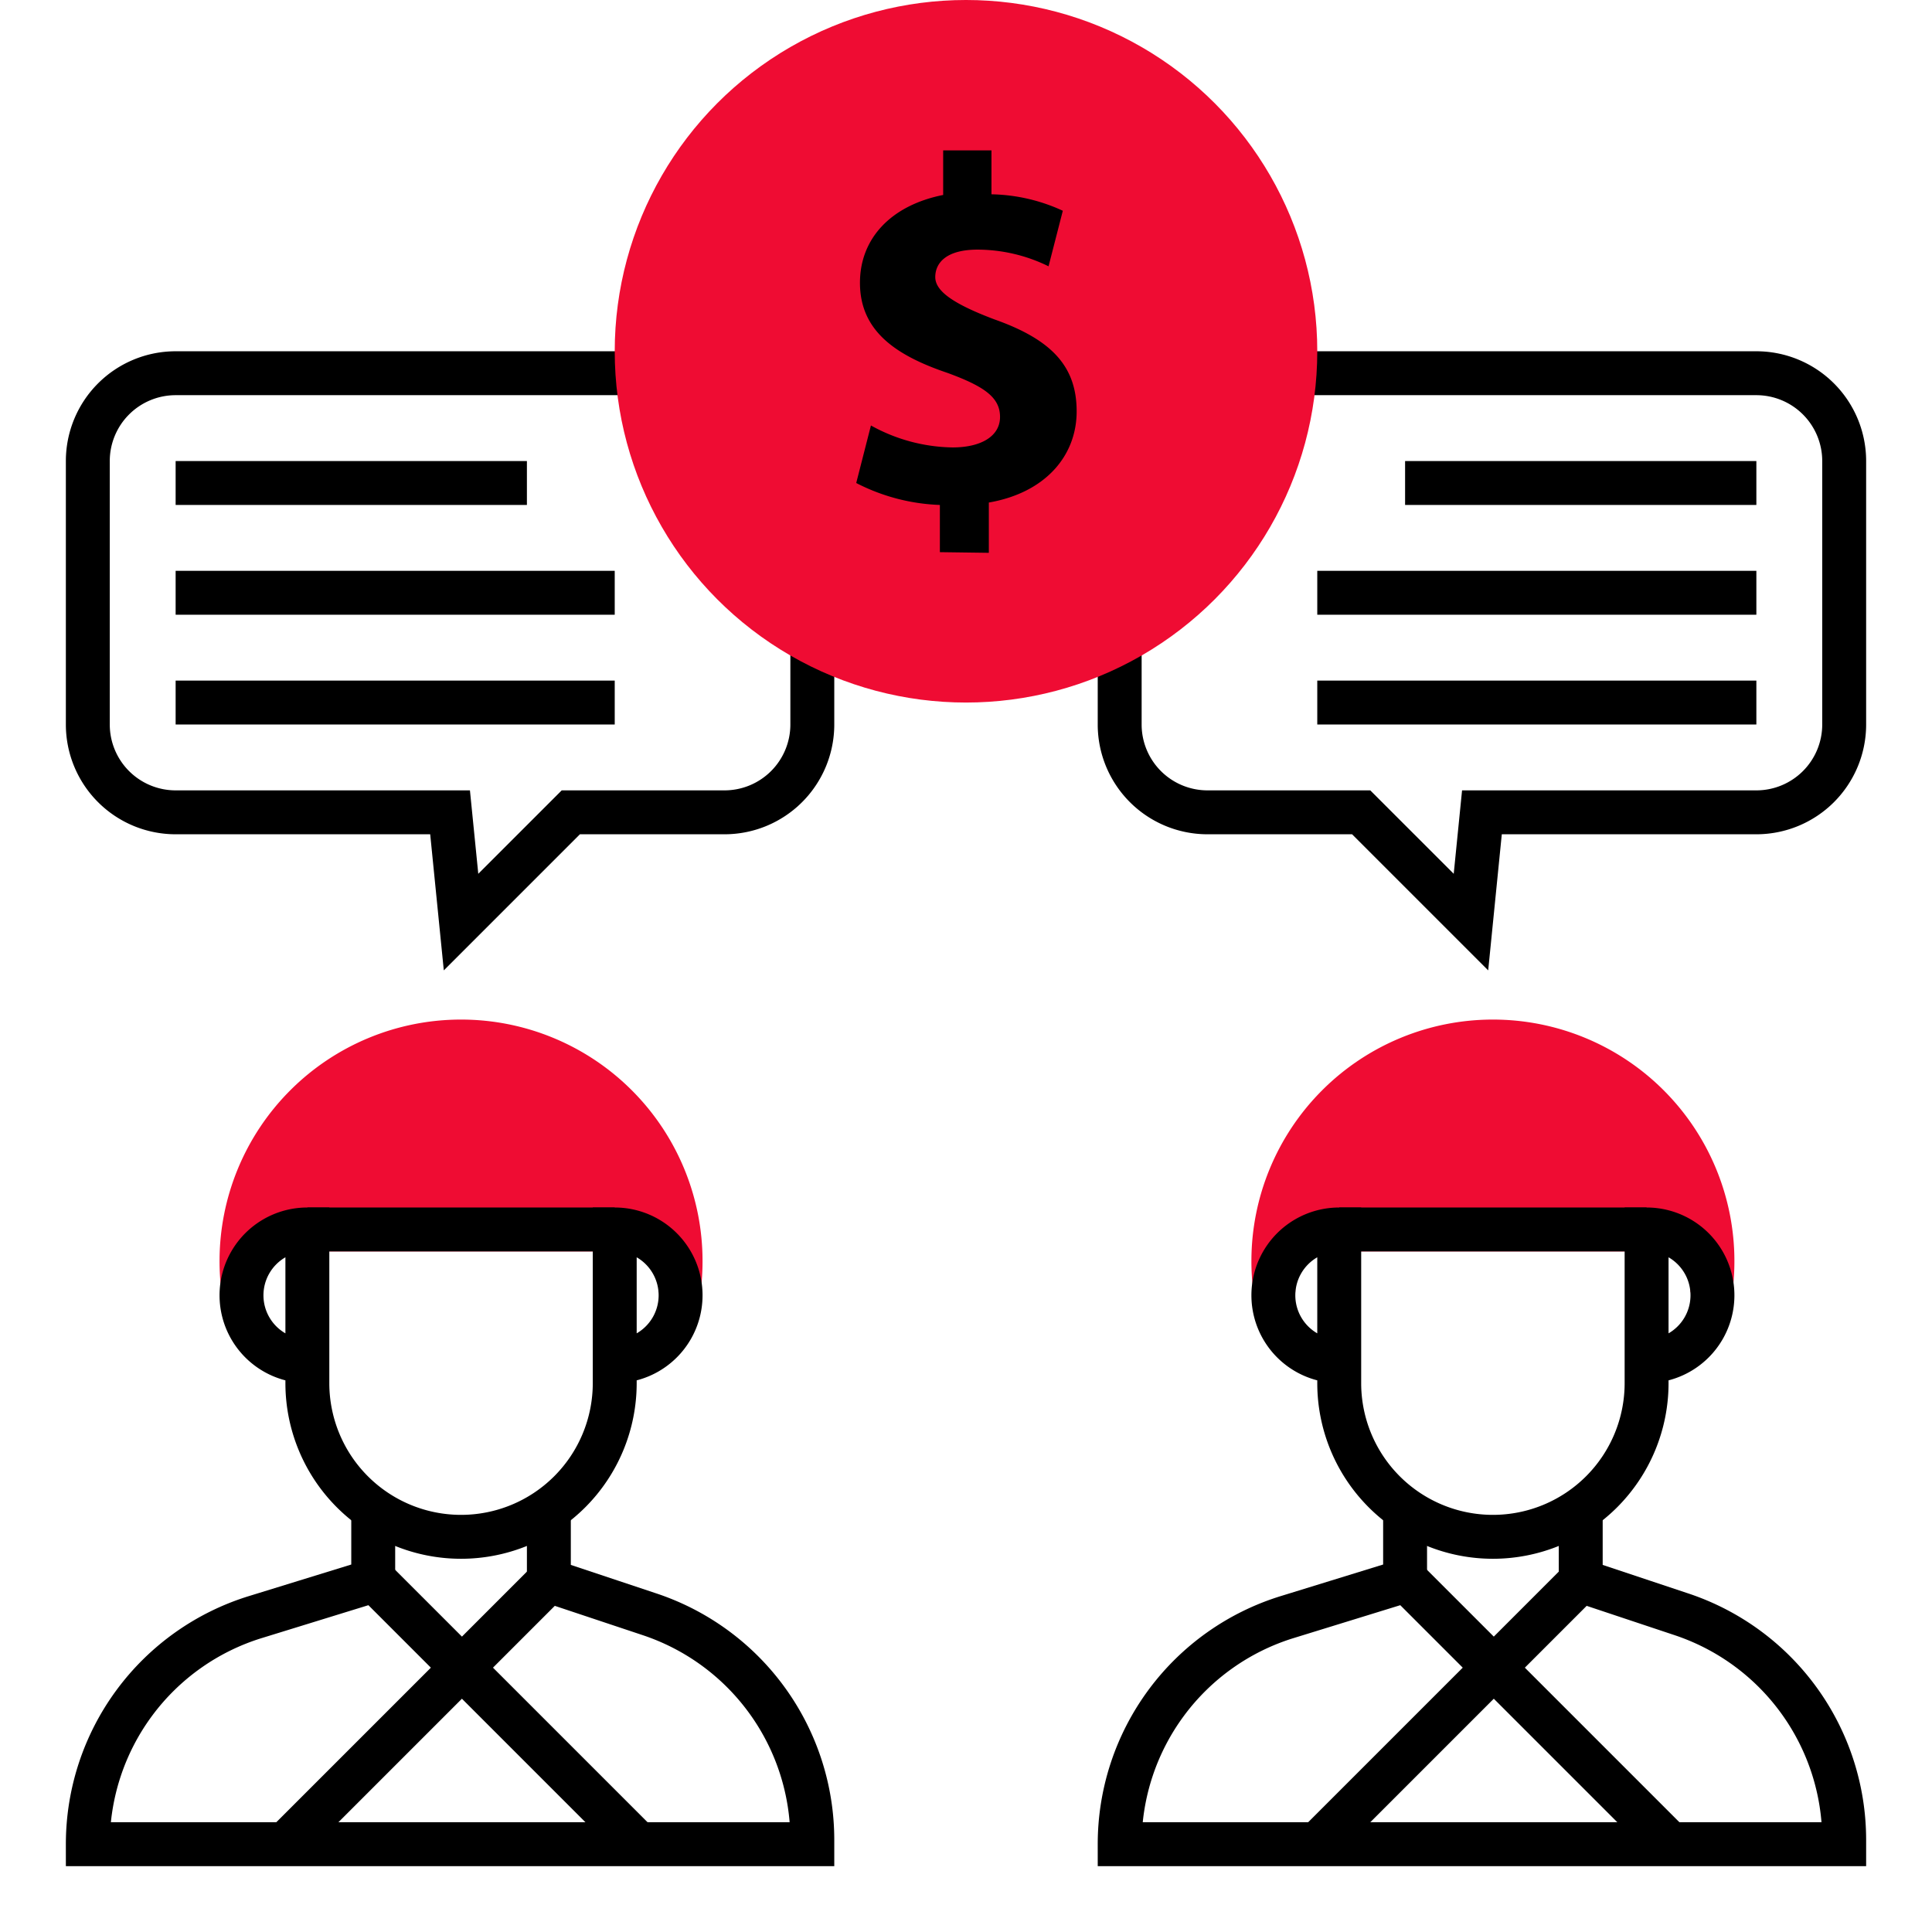 <svg xmlns="http://www.w3.org/2000/svg" viewBox="0 0 88 88"><defs><style>.cls-1,.cls-2{fill:none;}.cls-2{stroke:#000;stroke-miterlimit:10;stroke-width:2px;}.cls-3{fill:#ef0c33;}</style></defs><title>Asset 3</title><g id="Layer_2" data-name="Layer 2"><g id="Layer_1-2" data-name="Layer 1"><rect class="cls-1" width="88" height="88"/><path class="cls-2" d="M17,69v3l-5.35,1.65A10.82,10.82,0,0,0,4,84H37v-.19a10.83,10.83,0,0,0-7.41-10.28L25,72V69"/><path class="cls-3" d="M21,46.44a11,11,0,0,0-11,11,11.16,11.16,0,0,0,.09,1.42H12V57H30v1.86h1.91A11.16,11.16,0,0,0,32,57.44,11,11,0,0,0,21,46.44Z"/><path class="cls-2" d="M14,62a3,3,0,0,1,0-6v7a7,7,0,0,0,7,7h0a7,7,0,0,0,7-7V56a3,3,0,0,1,0,6"/><line class="cls-2" x1="14" y1="56" x2="28" y2="56"/><path class="cls-2" d="M64,69v3l-5.35,1.65A10.82,10.82,0,0,0,51,84H84v-.19a10.83,10.83,0,0,0-7.41-10.28L72,72V69"/><path class="cls-3" d="M68,46.44a11,11,0,0,0-11,11,11.16,11.16,0,0,0,.09,1.42H59V57H77v1.86h1.91A11.16,11.16,0,0,0,79,57.44,11,11,0,0,0,68,46.44Z"/><path class="cls-2" d="M61,62a3,3,0,0,1,0-6v7a7,7,0,0,0,7,7h0a7,7,0,0,0,7-7V56a3,3,0,0,1,0,6"/><line class="cls-2" x1="61" y1="56" x2="75" y2="56"/><path class="cls-2" d="M33,17H8a4,4,0,0,0-4,4V33a4,4,0,0,0,4,4H20.5l.5,5,5-5h7a4,4,0,0,0,4-4V21A4,4,0,0,0,33,17Z"/><path class="cls-2" d="M55,17H80a4,4,0,0,1,4,4V33a4,4,0,0,1-4,4H67.5L67,42l-5-5H55a4,4,0,0,1-4-4V21A4,4,0,0,1,55,17Z"/><circle class="cls-3" cx="44" cy="16" r="16"/><path d="M42.81,25.15V23a9,9,0,0,1-3.81-1l.67-2.62a7.88,7.88,0,0,0,3.72,1c1.28,0,2.16-.5,2.16-1.39s-.72-1.39-2.38-2c-2.4-.81-4-1.93-4-4.11,0-2,1.39-3.52,3.79-4V6.85h2.2v2a8.08,8.08,0,0,1,3.25.75l-.65,2.53a7.37,7.37,0,0,0-3.23-.76c-1.45,0-1.93.62-1.93,1.25s.79,1.21,2.7,1.93c2.66.94,3.74,2.18,3.74,4.19s-1.41,3.7-4,4.15v2.29Z"/><line class="cls-2" x1="8" y1="22" x2="24" y2="22"/><line class="cls-2" x1="8" y1="27" x2="28" y2="27"/><line class="cls-2" x1="8" y1="32" x2="28" y2="32"/><line class="cls-2" x1="64" y1="22" x2="80" y2="22"/><line class="cls-2" x1="60" y1="27" x2="80" y2="27"/><line class="cls-2" x1="60" y1="32" x2="80" y2="32"/><line class="cls-2" x1="72" y1="72" x2="60.08" y2="83.92"/><line class="cls-2" x1="64.08" y1="72" x2="76" y2="83.92"/><line class="cls-2" x1="25" y1="72" x2="13.08" y2="83.92"/><line class="cls-2" x1="17.08" y1="72" x2="29" y2="83.92"/></g></g></svg>